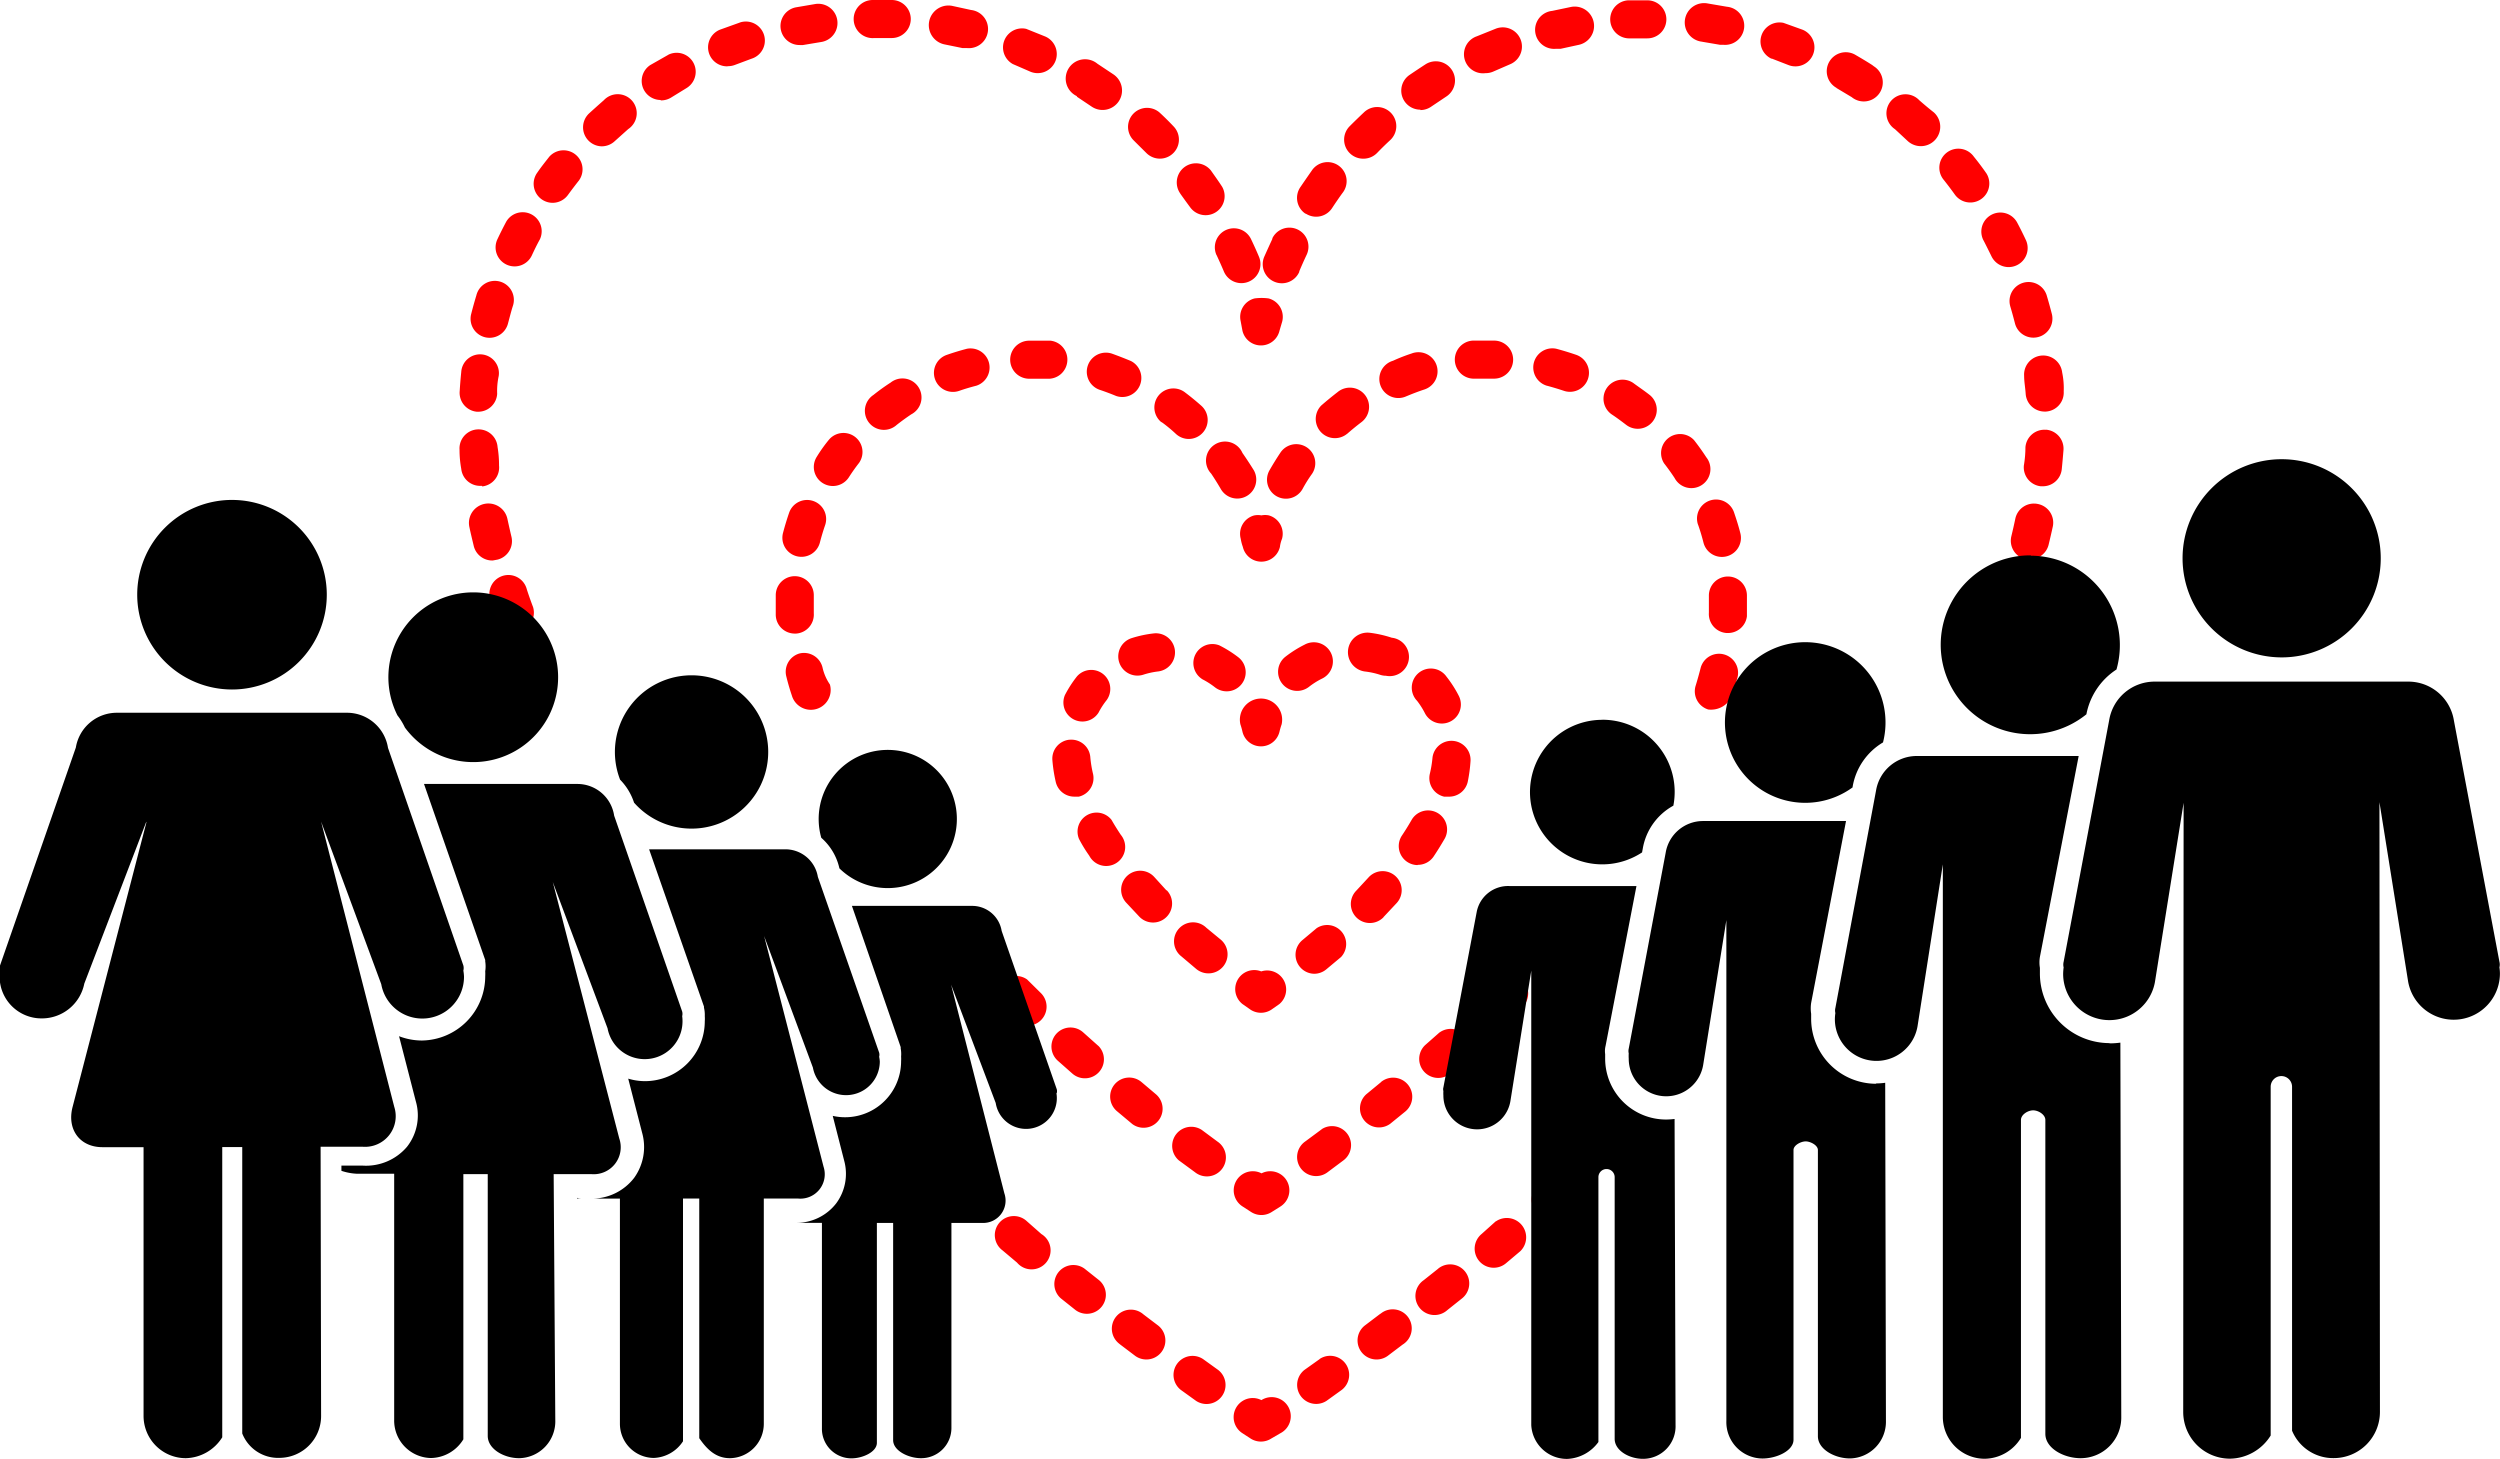 <svg xmlns="http://www.w3.org/2000/svg" viewBox="0 0 307.54 179.42"><defs><style>.cls-1{fill:red;}</style></defs><title>people-heart</title><g id="Layer_2" data-name="Layer 2"><g id="Layer_1-2" data-name="Layer 1"><path class="cls-1" d="M152.63,39.56l.21,1.12a2.34,2.34,0,0,0,4.56,0l.33-1.12a2.34,2.34,0,0,0-1.68-2.85h0a6.55,6.55,0,0,0-1.71,0,2.34,2.34,0,0,0-1.71,2.83Z"/><path class="cls-1" d="M132.45,11.88l1.82,1.22A2.38,2.38,0,0,0,137,9.17l-2-1.33a2.38,2.38,0,1,0-2.5,4Z"/><path class="cls-1" d="M59.31,59.84a2.34,2.34,0,0,0,2.08-2.57h0A13.49,13.49,0,0,0,61.21,55a2.34,2.34,0,0,0-4.68.33,12.92,12.92,0,0,0,.21,2.34,2.34,2.34,0,0,0,2.34,2.1h.23Z"/><path class="cls-1" d="M119.38,144.23a2.34,2.34,0,0,0-3.11,3.51l1.75,1.54a2.34,2.34,0,0,0,3.06-3.53Z"/><path class="cls-1" d="M65.56,74.64q-.4-1.05-.75-2.13A2.34,2.34,0,1,0,60.39,74q.37,1.12.8,2.34a2.35,2.35,0,0,0,4.37-1.71Z"/><path class="cls-1" d="M61.21,68.84A2.34,2.34,0,0,0,62.91,66q-.26-1.1-.49-2.17a2.39,2.39,0,1,0-4.68,1c.16.77.35,1.54.54,2.34a2.34,2.34,0,0,0,2.34,1.78Z"/><path class="cls-1" d="M59.64,41.48a2.34,2.34,0,0,0,2.85-1.68h0c.19-.7.37-1.43.58-2.1a2.34,2.34,0,1,0-4.47-1.36q-.35,1.15-.65,2.34A2.34,2.34,0,0,0,59.64,41.48Z"/><path class="cls-1" d="M141,18.8a2.34,2.34,0,1,0,3.37-3.25q-.84-.89-1.73-1.71a2.34,2.34,0,0,0-3.2,3.41Q140.19,18,141,18.8Z"/><path class="cls-1" d="M140.66,161.69a2.34,2.34,0,1,0-3,3.59l.16.13,1.85,1.4a2.34,2.34,0,0,0,2.81-3.74h0Z"/><path class="cls-1" d="M124.64,7.9l2,.87a2.35,2.35,0,1,0,1.94-4.28h0l-2.34-.94a2.34,2.34,0,0,0-1.61,4.35Z"/><path class="cls-1" d="M62.31,32.55a2.34,2.34,0,0,0,3.11-1.12c.3-.65.63-1.33,1-2a2.34,2.34,0,0,0-4.14-2.17q-.56,1.05-1.08,2.15A2.34,2.34,0,0,0,62.31,32.55Z"/><path class="cls-1" d="M148,167.19a2.34,2.34,0,0,0-2.74,3.79l1.89,1.36a2.34,2.34,0,0,0,2.71-3.81h0Z"/><path class="cls-1" d="M58.68,50.65h.14a2.34,2.34,0,0,0,2.34-2.2,8.74,8.74,0,0,1,.19-2.2,2.32,2.32,0,1,0-4.61-.49h0q-.12,1.19-.19,2.34a2.34,2.34,0,0,0,2.11,2.55Z"/><path class="cls-1" d="M107.6,4.68h2.1a2.34,2.34,0,0,0,0-4.68h-2.34a2.34,2.34,0,0,0,0,4.69Z"/><path class="cls-1" d="M116.23,5.47l2.15.44h.54a2.35,2.35,0,0,0,.54-4.68L117.12.72a2.41,2.41,0,0,0-.89,4.75Z"/><path class="cls-1" d="M98.34,5.54h.44L101,5.17a2.36,2.36,0,1,0-.68-4.68l-2.34.4a2.34,2.34,0,0,0,.4,4.65Z"/><path class="cls-1" d="M81.29,12.35A2.34,2.34,0,0,0,82.56,12l1.87-1.15a2.34,2.34,0,0,0-2.17-4.14l-.17.1L80,8a2.34,2.34,0,0,0,1.26,4.3Z"/><path class="cls-1" d="M133.41,156.06a2.34,2.34,0,0,0-2.92,3.65l1.82,1.45a2.34,2.34,0,0,0,2.9-3.67Z"/><path class="cls-1" d="M126.33,150.24a2.34,2.34,0,1,0-3,3.58h0l1.78,1.5a2.34,2.34,0,1,0,3-3.51Z"/><path class="cls-1" d="M68,24.95a2.34,2.34,0,0,0,1.89-1q.65-.89,1.33-1.75a2.34,2.34,0,0,0-3.65-2.92c-.49.63-1,1.26-1.45,1.92A2.34,2.34,0,0,0,68,24.95Z"/><path class="cls-1" d="M149.66,31.38c.3.65.61,1.33.89,2a2.34,2.34,0,0,0,4.33-1.78h0q-.47-1.12-1-2.22a2.34,2.34,0,0,0-4.23,2Z"/><path class="cls-1" d="M74,18a2.34,2.34,0,0,0,1.64-.65l1.64-1.47a2.34,2.34,0,1,0-3-3.55h0q-.91.8-1.8,1.61A2.34,2.34,0,0,0,74,18Z"/><path class="cls-1" d="M145.2,23.83q.63.89,1.24,1.71a2.34,2.34,0,0,0,3.9-2.57c-.44-.68-.91-1.33-1.38-2a2.36,2.36,0,0,0-3.76,2.85Z"/><path class="cls-1" d="M89.5,8.14A2.34,2.34,0,0,0,90.37,8l2.06-.77a2.34,2.34,0,0,0-1.36-4.48l-.16.06-2.34.84a2.34,2.34,0,0,0,.94,4.51Z"/><path class="cls-1" d="M155.18,172.24a2.35,2.35,0,0,0-2.34,4.07l1,.65a2.34,2.34,0,0,0,2.55,0l1.12-.65a2.35,2.35,0,1,0-2.34-4.07Z"/><path class="cls-1" d="M244,29.56q.51,1,1,2a2.34,2.34,0,0,0,4.23-2q-.51-1.1-1.08-2.17a2.34,2.34,0,0,0-4.14,2.2Z"/><path class="cls-1" d="M248.53,71a2.34,2.34,0,0,0-3,1.45l-.75,2.13a2.34,2.34,0,0,0,4.4,1.61q.42-1.12.8-2.34A2.34,2.34,0,0,0,248.53,71Z"/><path class="cls-1" d="M240.48,23.94a2.34,2.34,0,0,0,3.9-2.58l-.11-.16q-.7-1-1.45-1.92a2.34,2.34,0,1,0-3.74,2.81l.09.11Q239.85,23.06,240.48,23.94Z"/><path class="cls-1" d="M162.34,167.19l-1.87,1.33a2.34,2.34,0,0,0,2.71,3.81l1.89-1.36a2.34,2.34,0,0,0-2.74-3.79Z"/><path class="cls-1" d="M234.68,17.35a2.38,2.38,0,0,0,3.23-3.51q-.89-.7-1.8-1.5a2.34,2.34,0,1,0-3,3.55Z"/><path class="cls-1" d="M169.7,161.69l-1.82,1.38a2.34,2.34,0,0,0,2.81,3.74l1.85-1.4a2.34,2.34,0,1,0-2.66-3.84Z"/><path class="cls-1" d="M225.92,10.83l1.87,1.12a2.34,2.34,0,1,0,2.73-3.79L230.31,8c-.68-.44-1.36-.84-2.08-1.26a2.34,2.34,0,1,0-2.31,4.07Z"/><path class="cls-1" d="M191,144.23l-1.73,1.52a2.34,2.34,0,0,0,3,3.63l.11-.09,1.75-1.54a2.34,2.34,0,0,0-3.09-3.51Z"/><path class="cls-1" d="M247.29,37.67c.21.7.4,1.4.58,2.1a2.34,2.34,0,1,0,4.54-1.15q-.3-1.17-.65-2.34a2.34,2.34,0,0,0-4.47,1.38Z"/><path class="cls-1" d="M251.66,52.87a2.34,2.34,0,0,0-2.5,2.16h0a13.49,13.49,0,0,1-.19,2.22,2.34,2.34,0,0,0,2.08,2.57h.24a2.34,2.34,0,0,0,2.34-2.1q.12-1.19.21-2.34a2.34,2.34,0,0,0-2.14-2.52Z"/><path class="cls-1" d="M250.7,62a2.34,2.34,0,0,0-2.78,1.79h0q-.23,1.1-.49,2.17a2.34,2.34,0,0,0,1.71,2.83h.56A2.34,2.34,0,0,0,252,67.06q.28-1.15.54-2.34A2.34,2.34,0,0,0,250.7,62Z"/><path class="cls-1" d="M217.94,7.2,220,8a2.34,2.34,0,0,0,1.73-4.35l-2.34-.84a2.34,2.34,0,0,0-1.45,4.42Z"/><path class="cls-1" d="M249,46.23c0,.72.14,1.45.19,2.2a2.34,2.34,0,0,0,2.34,2.2h.14a2.34,2.34,0,0,0,2.2-2.47h0a9.58,9.58,0,0,0-.19-2.34,2.35,2.35,0,0,0-4.68.42Z"/><path class="cls-1" d="M174.73,13.54a2.34,2.34,0,0,0,1.33-.42l1.82-1.22a2.34,2.34,0,1,0-2.5-4q-1,.65-2,1.33a2.34,2.34,0,0,0,1.36,4.26Z"/><path class="cls-1" d="M184,150.24l-1.75,1.57a2.34,2.34,0,1,0,3,3.6l1.78-1.5a2.38,2.38,0,0,0-3-3.67Z"/><path class="cls-1" d="M167.72,19.52a2.34,2.34,0,0,0,1.68-.7q.77-.8,1.57-1.54a2.35,2.35,0,1,0-3.2-3.44h0q-.87.82-1.73,1.68a2.34,2.34,0,0,0,1.68,4Z"/><path class="cls-1" d="M209.41,5.14l2.17.37H212a2.35,2.35,0,1,0,.44-4.68l-2.34-.4a2.38,2.38,0,1,0-.72,4.7Z"/><path class="cls-1" d="M182.73,9a2.34,2.34,0,0,0,1-.21l2-.87A2.34,2.34,0,0,0,184,3.53l-2.34.94A2.34,2.34,0,0,0,182.73,9Z"/><path class="cls-1" d="M191.43,6H192l2.15-.47a2.38,2.38,0,0,0-.87-4.68l-2.34.49A2.34,2.34,0,1,0,191.43,6Z"/><path class="cls-1" d="M200.55,4.72h2.1a2.34,2.34,0,1,0,0-4.68h-2.34a2.34,2.34,0,1,0,.23,4.68Z"/><path class="cls-1" d="M176.93,156.06l-1.8,1.43a2.35,2.35,0,1,0,2.92,3.67l1.82-1.45a2.34,2.34,0,0,0-2.95-3.65Z"/><path class="cls-1" d="M156.75,34.65a2.34,2.34,0,0,0,3.08-1.2l0-.07q.42-1,.89-2a2.34,2.34,0,0,0-4.2-2.07l0,.08q-.51,1.1-1,2.2A2.34,2.34,0,0,0,156.75,34.65Z"/><path class="cls-1" d="M160.68,26.31a2.34,2.34,0,0,0,3.22-.76h0c.4-.61.82-1.22,1.24-1.8A2.34,2.34,0,1,0,161.36,21q-.7,1-1.38,2a2.34,2.34,0,0,0,.57,3.26Z"/><path class="cls-1" d="M154.27,63.41a2.34,2.34,0,0,0-1.64,2.87h0a5.52,5.52,0,0,0,.26,1,2.34,2.34,0,0,0,4.56,0,3.91,3.91,0,0,1,.26-1,2.34,2.34,0,0,0-1.63-2.88h0a2.34,2.34,0,0,0-.91,0A2.34,2.34,0,0,0,154.27,63.41Z"/><path class="cls-1" d="M118.92,42.91q-1.26.33-2.46.75A2.34,2.34,0,1,0,118,48.08q1-.35,2.1-.63a2.35,2.35,0,0,0-1.19-4.54Z"/><path class="cls-1" d="M109.52,47.09q-1.08.7-2.08,1.5a2.34,2.34,0,1,0,2.88,3.67q.87-.68,1.78-1.29a2.34,2.34,0,1,0-2.57-3.88Z"/><path class="cls-1" d="M97.78,77.94h.16a2.34,2.34,0,0,0,2.17-2.48q0-1.05,0-2.08v-.16a2.34,2.34,0,0,0-4.68,0v2.34a2.34,2.34,0,0,0,2.29,2.38Z"/><path class="cls-1" d="M100.49,56.17a2.34,2.34,0,0,0,3.93,2.55h0q.58-.91,1.26-1.78A2.34,2.34,0,0,0,102,54.06,18.18,18.18,0,0,0,100.49,56.17Z"/><path class="cls-1" d="M100.07,61.64a2.34,2.34,0,0,0-3,1.45q-.42,1.22-.75,2.48a2.34,2.34,0,1,0,4.54,1.17q.28-1.08.63-2.1a2.34,2.34,0,0,0-1.42-3Z"/><path class="cls-1" d="M98.34,80.39a2.34,2.34,0,0,0-1.61,2.83q.3,1.22.68,2.34a2.43,2.43,0,1,0,4.68-1.36,6,6,0,0,1-.91-2.1A2.34,2.34,0,0,0,98.34,80.39Z"/><path class="cls-1" d="M147,144.2a2.34,2.34,0,1,0,2.78-3.76h0L147.84,139a2.35,2.35,0,0,0-2.83,3.74h0Z"/><path class="cls-1" d="M146.23,54a2.34,2.34,0,0,0,1.57-4.07c-.63-.56-1.31-1.12-2-1.64a2.34,2.34,0,0,0-3,3.59L143,52a18.24,18.24,0,0,1,1.68,1.4A2.34,2.34,0,0,0,146.23,54Z"/><path class="cls-1" d="M152.84,55.72A2.34,2.34,0,1,0,149,58.27q.61.91,1.17,1.87a2.33,2.33,0,0,0,4.07-2.29Q153.57,56.77,152.84,55.72Z"/><path class="cls-1" d="M124.78,125.52a2.34,2.34,0,0,0,3.25-3.37h0l-1.68-1.66a2.34,2.34,0,0,0-3.27,3.25Z"/><path class="cls-1" d="M139.31,138.29a2.34,2.34,0,0,0,2.92-3.65l-1.82-1.54a2.34,2.34,0,0,0-3,3.6Z"/><path class="cls-1" d="M131.29,44.5a2.34,2.34,0,0,0-2.06-2.59h-2.69a2.34,2.34,0,0,0,.14,4.68h2.13A2.34,2.34,0,0,0,131.29,44.5Z"/><path class="cls-1" d="M131.92,132.07a2.34,2.34,0,0,0,3.24-3.37l-.15-.13L133.25,127a2.34,2.34,0,0,0-3.13,3.48Z"/><path class="cls-1" d="M135.24,47.94q1.05.35,2.06.77a2.34,2.34,0,0,0,1.82-4.3q-1.17-.49-2.34-.91a2.35,2.35,0,0,0-1.54,4.44Z"/><path class="cls-1" d="M153.9,149.09a2.34,2.34,0,0,0,2.55,0l1.08-.68a2.35,2.35,0,0,0-2.34-4.07,2.35,2.35,0,0,0-2.34,4.07Z"/><path class="cls-1" d="M204.71,57q.68.87,1.29,1.8a2.34,2.34,0,1,0,3.9-2.55q-.7-1.08-1.5-2.1A2.34,2.34,0,0,0,204.71,57Z"/><path class="cls-1" d="M211.75,68.51a2.34,2.34,0,0,0,2.34-2.92c-.21-.84-.47-1.66-.75-2.48a2.34,2.34,0,0,0-4.48,1.36l.06.16q.35,1,.63,2.1A2.34,2.34,0,0,0,211.75,68.51Z"/><path class="cls-1" d="M198.3,51c.61.4,1.19.84,1.78,1.29a2.34,2.34,0,0,0,2.9-3.67c-.68-.54-1.38-1-2.08-1.52a2.34,2.34,0,0,0-2.6,3.9Z"/><path class="cls-1" d="M177.09,127l-1.78,1.57a2.34,2.34,0,0,0,3.09,3.51l1.8-1.61a2.34,2.34,0,0,0-3.11-3.46Z"/><path class="cls-1" d="M173.7,43.47a21.15,21.15,0,0,0-2.34.91A2.34,2.34,0,1,0,173,48.75l.17-.07c.68-.28,1.36-.54,2.06-.77a2.35,2.35,0,1,0-1.54-4.44Z"/><path class="cls-1" d="M165.73,53.36q.82-.72,1.71-1.4a2.36,2.36,0,1,0-2.9-3.72q-1,.77-2,1.64a2.36,2.36,0,0,0,3.18,3.48Z"/><path class="cls-1" d="M213.06,85.68q.37-1.22.68-2.34a2.34,2.34,0,0,0-4.54-1.15h0q-.28,1.1-.61,2.17a2.34,2.34,0,0,0,1.55,2.92h0a2.82,2.82,0,0,0,2.9-1.61Z"/><path class="cls-1" d="M157.05,61.05a2.34,2.34,0,0,0,3.18-.89q.54-1,1.17-1.87a2.34,2.34,0,0,0-3.88-2.62q-.72,1.08-1.36,2.2A2.34,2.34,0,0,0,157.05,61.05Z"/><path class="cls-1" d="M169.91,133.1l-1.82,1.5a2.34,2.34,0,0,0,2.92,3.65l1.87-1.52a2.34,2.34,0,1,0-3-3.62Z"/><path class="cls-1" d="M183.94,120.54l-1.68,1.66a2.36,2.36,0,0,0,3.32,3.34l1.73-1.68a2.36,2.36,0,1,0-3.37-3.32Z"/><path class="cls-1" d="M214.9,75.81V73.26a2.34,2.34,0,1,0-4.68,0v2.13a2.34,2.34,0,0,0,2.17,2.48h.16A2.34,2.34,0,0,0,214.9,75.81Z"/><path class="cls-1" d="M162.48,139l-1.89,1.4a2.34,2.34,0,1,0,2.78,3.76l1.94-1.45a2.34,2.34,0,0,0-2.66-3.84Z"/><path class="cls-1" d="M190.26,47.44q1.05.28,2.1.63a2.34,2.34,0,0,0,1.54-4.42q-1.22-.42-2.46-.75a2.35,2.35,0,0,0-1.19,4.54Z"/><path class="cls-1" d="M190.56,119.39a2.34,2.34,0,0,0,1.73-.75l1.64-1.92a2.34,2.34,0,0,0-3.32-3.29l-.16.18-1.59,1.75a2.34,2.34,0,0,0,1.71,4Z"/><path class="cls-1" d="M181.44,46.58h2.36a2.34,2.34,0,1,0,0-4.68h-2.62a2.34,2.34,0,0,0,.26,4.68Z"/><path class="cls-1" d="M152.84,90a2.34,2.34,0,0,0,4.56,0,9,9,0,0,1,.26-.89,2.6,2.6,0,1,0-5.07,0A9,9,0,0,1,152.84,90Z"/><path class="cls-1" d="M129.46,93.51a18.4,18.4,0,0,0,.4,2.62A2.34,2.34,0,0,0,132.2,98h.51a2.34,2.34,0,0,0,1.75-2.8h0a14.26,14.26,0,0,1-.33-2A2.34,2.34,0,0,0,131.59,91h-.07A2.34,2.34,0,0,0,129.46,93.51Z"/><path class="cls-1" d="M131,85.51a2.34,2.34,0,0,0,4.14,2.15,9.35,9.35,0,0,1,1-1.54,2.34,2.34,0,0,0-3.65-2.92A14.24,14.24,0,0,0,131,85.51Z"/><path class="cls-1" d="M134,105.27a2.34,2.34,0,1,0,3.88-2.57q-.61-.91-1.15-1.85a2.34,2.34,0,0,0-4,2.34Q133.27,104.24,134,105.27Z"/><path class="cls-1" d="M140.64,83a9.59,9.59,0,0,1,1.82-.4,2.35,2.35,0,0,0-.54-4.68,14.26,14.26,0,0,0-2.71.58A2.36,2.36,0,0,0,140.64,83Z"/><path class="cls-1" d="M148.4,114.13a2.34,2.34,0,1,0-3.17,3.44l.11.09,1.82,1.54a2.34,2.34,0,1,0,3-3.62Z"/><path class="cls-1" d="M143.49,109.53,142,107.89a2.34,2.34,0,0,0-3.48,3.13h0l1.64,1.75a2.34,2.34,0,0,0,3.37-3.25Z"/><path class="cls-1" d="M147.89,83.55a9.56,9.56,0,0,1,1.57,1,2.34,2.34,0,1,0,2.88-3.69A14.4,14.4,0,0,0,150,79.39a2.34,2.34,0,0,0-2.1,4.16Z"/><path class="cls-1" d="M155.18,119.51a2.34,2.34,0,0,0-2.34,4l1,.7a2.34,2.34,0,0,0,2.55,0l1-.7a2.34,2.34,0,0,0-2.27-4Z"/><path class="cls-1" d="M161.68,119.79a2.34,2.34,0,0,0,1.47-.54l1.82-1.52a2.34,2.34,0,0,0-3-3.55h0l-1.73,1.45a2.34,2.34,0,0,0,1.47,4.16Z"/><path class="cls-1" d="M174.4,106.39a2.34,2.34,0,0,0,1.94-1c.47-.7.89-1.38,1.31-2.1a2.34,2.34,0,1,0-3.95-2.51l-.1.17q-.54.94-1.15,1.85a2.34,2.34,0,0,0,1.94,3.62Z"/><path class="cls-1" d="M170.19,112.82l1.64-1.75a2.34,2.34,0,0,0-3.48-3.13l-1.52,1.64a2.34,2.34,0,0,0,3.37,3.25Z"/><path class="cls-1" d="M167.95,82.61a9.59,9.59,0,0,1,1.82.4,2.34,2.34,0,0,0,.72.12,2.37,2.37,0,1,0,.72-4.68h0a14.24,14.24,0,0,0-2.71-.61,2.4,2.4,0,0,0-.56,4.77Z"/><path class="cls-1" d="M180.55,96.2a18.45,18.45,0,0,0,.35-2.6,2.35,2.35,0,0,0-4.68-.4h0a13.87,13.87,0,0,1-.33,2A2.34,2.34,0,0,0,177.65,98h.54A2.34,2.34,0,0,0,180.55,96.2Z"/><path class="cls-1" d="M174.29,86.17a9.54,9.54,0,0,1,1,1.57,2.34,2.34,0,0,0,4.16-2.15h0a14.26,14.26,0,0,0-1.5-2.34,2.35,2.35,0,1,0-3.67,2.92Z"/><path class="cls-1" d="M161,84.51a9.54,9.54,0,0,1,1.57-1,2.35,2.35,0,1,0-2.08-4.21,14.31,14.31,0,0,0-2.34,1.47A2.34,2.34,0,0,0,161,84.51Z"/><path d="M197.11,88.55A8.89,8.89,0,1,0,202,104.86l.08-.43a7.45,7.45,0,0,1,3.77-5.32,8.88,8.88,0,0,0-8.73-10.57Zm7.83,49.17a7.49,7.49,0,0,1-7.48-7.49c0-.19,0-.38,0-.56a2.61,2.61,0,0,1,.05-1L201.31,109H185.73a3.93,3.93,0,0,0-4.08,3.23l-4.09,21.54a.82.82,0,0,0,0,.45,4.32,4.32,0,0,0,0,.55,4.15,4.15,0,0,0,8.24.71l2.57-16.08,0,55.92a4.39,4.39,0,0,0,4.41,4.15,5,5,0,0,0,3.85-2.08V144.81a1,1,0,0,1,2,0V177c0,1.45,1.8,2.46,3.49,2.46a4,4,0,0,0,4-4.15L206,137.65A8.47,8.47,0,0,1,204.95,137.72Z"/><path d="M222.09,79a9.88,9.88,0,1,0,5.81,17.86v-.06a7.85,7.85,0,0,1,3.74-5.47A9.88,9.88,0,0,0,222.09,79Zm8.71,54.32a8,8,0,0,1-8-8c0-.21,0-.42,0-.61a4.57,4.57,0,0,1,0-1.34L227.09,101H209.44a4.66,4.66,0,0,0-4.54,3.93L200.36,129a1.25,1.25,0,0,0,0,.58,5.47,5.47,0,0,0,0,.65,4.61,4.61,0,0,0,9.15.82l2.86-17.86,0,61.62a4.48,4.48,0,0,0,4.44,4.61c1.71,0,3.82-.93,3.82-2.31V141.47c0-.59.91-1.06,1.5-1.06s1.5.48,1.5,1.06v35.21c0,1.61,2.07,2.73,3.94,2.73A4.51,4.51,0,0,0,232,174.8l-.09-41.6A8.61,8.61,0,0,1,230.79,133.28Z"/><path d="M249.83,68.32a11,11,0,1,0,6.83,19.55,8.46,8.46,0,0,1,3.7-5.51,11,11,0,0,0-10.53-14Zm9.67,60a8.57,8.57,0,0,1-8.56-8.57c0-.24,0-.47,0-.69a4.08,4.08,0,0,1,0-1.34L255.71,93H235.78a5.08,5.08,0,0,0-5,4.27l-5,26.73a1.29,1.29,0,0,0,0,.62,5.66,5.66,0,0,0-.06.71,5.12,5.12,0,0,0,10.17.9L239,106.33l0,68a5.15,5.15,0,0,0,5.15,5.12,5.3,5.3,0,0,0,4.46-2.57V137.77c0-.65.85-1.18,1.5-1.18s1.5.53,1.5,1.18v38.61c0,1.78,2.26,3,4.34,3a5,5,0,0,0,5-5.12l-.11-46A9.47,9.47,0,0,1,259.51,128.35Z"/><path d="M280.68,80.87a12.19,12.19,0,1,0-12.19-12.19A12.2,12.2,0,0,0,280.68,80.87ZM307.47,119a1.43,1.43,0,0,0,0-.69l-5.6-29.67a5.67,5.67,0,0,0-5.61-4.79H265.06a5.66,5.66,0,0,0-5.6,4.76l-5.6,29.71a1.45,1.45,0,0,0,0,.69,6.61,6.61,0,0,0-.06.8,5.69,5.69,0,0,0,11.29,1l3.53-22.06-.05,75a5.75,5.75,0,0,0,5.76,5.69,6,6,0,0,0,5-2.85v-42.9a1.31,1.31,0,1,1,2.63,0V176a5.47,5.47,0,0,0,5.14,3.37,5.68,5.68,0,0,0,5.67-5.69l-.06-75,3.53,22.08a5.69,5.69,0,0,0,11.29-1A5.21,5.21,0,0,0,307.47,119Z"/><path d="M103.26,106.82a8.5,8.5,0,1,0-2.23-3.76A7,7,0,0,1,103.26,106.82ZM130,134.46a.93.93,0,0,0,0-.46l-6.78-19.48a3.67,3.67,0,0,0-3.7-3.08H104.8l6,17.37,0,.16a3.7,3.7,0,0,1,.05,1,4.41,4.41,0,0,1,0,.56,6.89,6.89,0,0,1-8.41,6.74l1.42,5.56a6.11,6.11,0,0,1-1,5.21,6.17,6.17,0,0,1-4.87,2.39h3.12v25.25a3.63,3.63,0,0,0,3.63,3.72c1.39,0,3.13-.79,3.13-1.91V150.44h2v26.72c0,1.31,1.89,2.22,3.42,2.22a3.71,3.71,0,0,0,3.75-3.69V150.44h3.79a2.75,2.75,0,0,0,2.72-3.65L117,121.13v0l5.49,14.56a3.78,3.78,0,0,0,7.47-1.2Z"/><path d="M78,98.74a9.43,9.43,0,1,0-1.72-2.83A7.27,7.27,0,0,1,78,98.74ZM108.15,130a1,1,0,0,0,0-.51l-7.54-21.62a4.05,4.05,0,0,0-4.11-3.39H79.85l6.75,19.34,0,.14A3.74,3.74,0,0,1,86.7,125a4.37,4.37,0,0,1,0,.62A7.37,7.37,0,0,1,79.38,133a7.25,7.25,0,0,1-2.1-.31L79,139.38a6.49,6.49,0,0,1-1,5.53,6.56,6.56,0,0,1-5.17,2.54H71v-.13c0,.15.68.13,1.16.13h4.1v27.7a4.2,4.2,0,0,0,4.16,4.2,4.48,4.48,0,0,0,3.6-2.05V147.44h2v29.48c1,1.45,2.09,2.46,3.78,2.46a4.23,4.23,0,0,0,4.16-4.24l0-27.7h4.21a3,3,0,0,0,3.14-3.92L94,115.15v0l6,16.18a4.15,4.15,0,0,0,8.23-.75A4,4,0,0,0,108.15,130Z"/><path d="M49.81,89.5A10.44,10.44,0,1,0,48.89,88,7.81,7.81,0,0,1,49.81,89.5ZM83.92,125a1.14,1.14,0,0,0,0-.56l-8.37-24.1A4.57,4.57,0,0,0,71,96.44H52.16l7.53,21.66,0,.17a3.93,3.93,0,0,1,0,1.21,5.65,5.65,0,0,1,0,.64A7.9,7.9,0,0,1,51.92,128a7.81,7.81,0,0,1-2.83-.53l2.06,8a6.24,6.24,0,0,1-1.08,5.6,6.61,6.61,0,0,1-5.43,2.32H42v.64a6.92,6.92,0,0,0,1.93.36h4.56l0,30.26A4.61,4.61,0,0,0,53,179.36a4.76,4.76,0,0,0,4-2.3V144.44h3v32.2c0,1.62,2,2.74,3.86,2.74a4.53,4.53,0,0,0,4.45-4.68l-.2-30.26h4.68a3.32,3.32,0,0,0,3.39-4.39L68,108.5v0l6.74,18a4.65,4.65,0,0,0,9.22-.83A4.56,4.56,0,0,0,83.92,125Z"/><path d="M57,119.4a1.29,1.29,0,0,0,0-.63L47.73,92a5.11,5.11,0,0,0-5.07-4.32H14.4a5.11,5.11,0,0,0-5.07,4.28L0,118.78a1.3,1.3,0,0,0,0,.63,6.09,6.09,0,0,0-.05.72,5.15,5.15,0,0,0,5.15,5.15A5.32,5.32,0,0,0,10.37,121L18,101.08v.13l-9.08,35c-.69,2.71.88,4.91,3.68,4.91h5.06l0,33.1a5.2,5.2,0,0,0,5.19,5.16,5.44,5.44,0,0,0,4.49-2.57V141.11H29.8v35.23a4.74,4.74,0,0,0,4.6,3,5.14,5.14,0,0,0,5.1-5.17l-.06-33.1h5.2a3.77,3.77,0,0,0,3.86-4.91l-9-35.09v0l7.4,20a5.13,5.13,0,0,0,10.18-.93A5.47,5.47,0,0,0,57,119.4ZM28.53,84.82A11.66,11.66,0,1,0,16.88,73.16,11.67,11.67,0,0,0,28.53,84.82Z"/></g></g></svg>